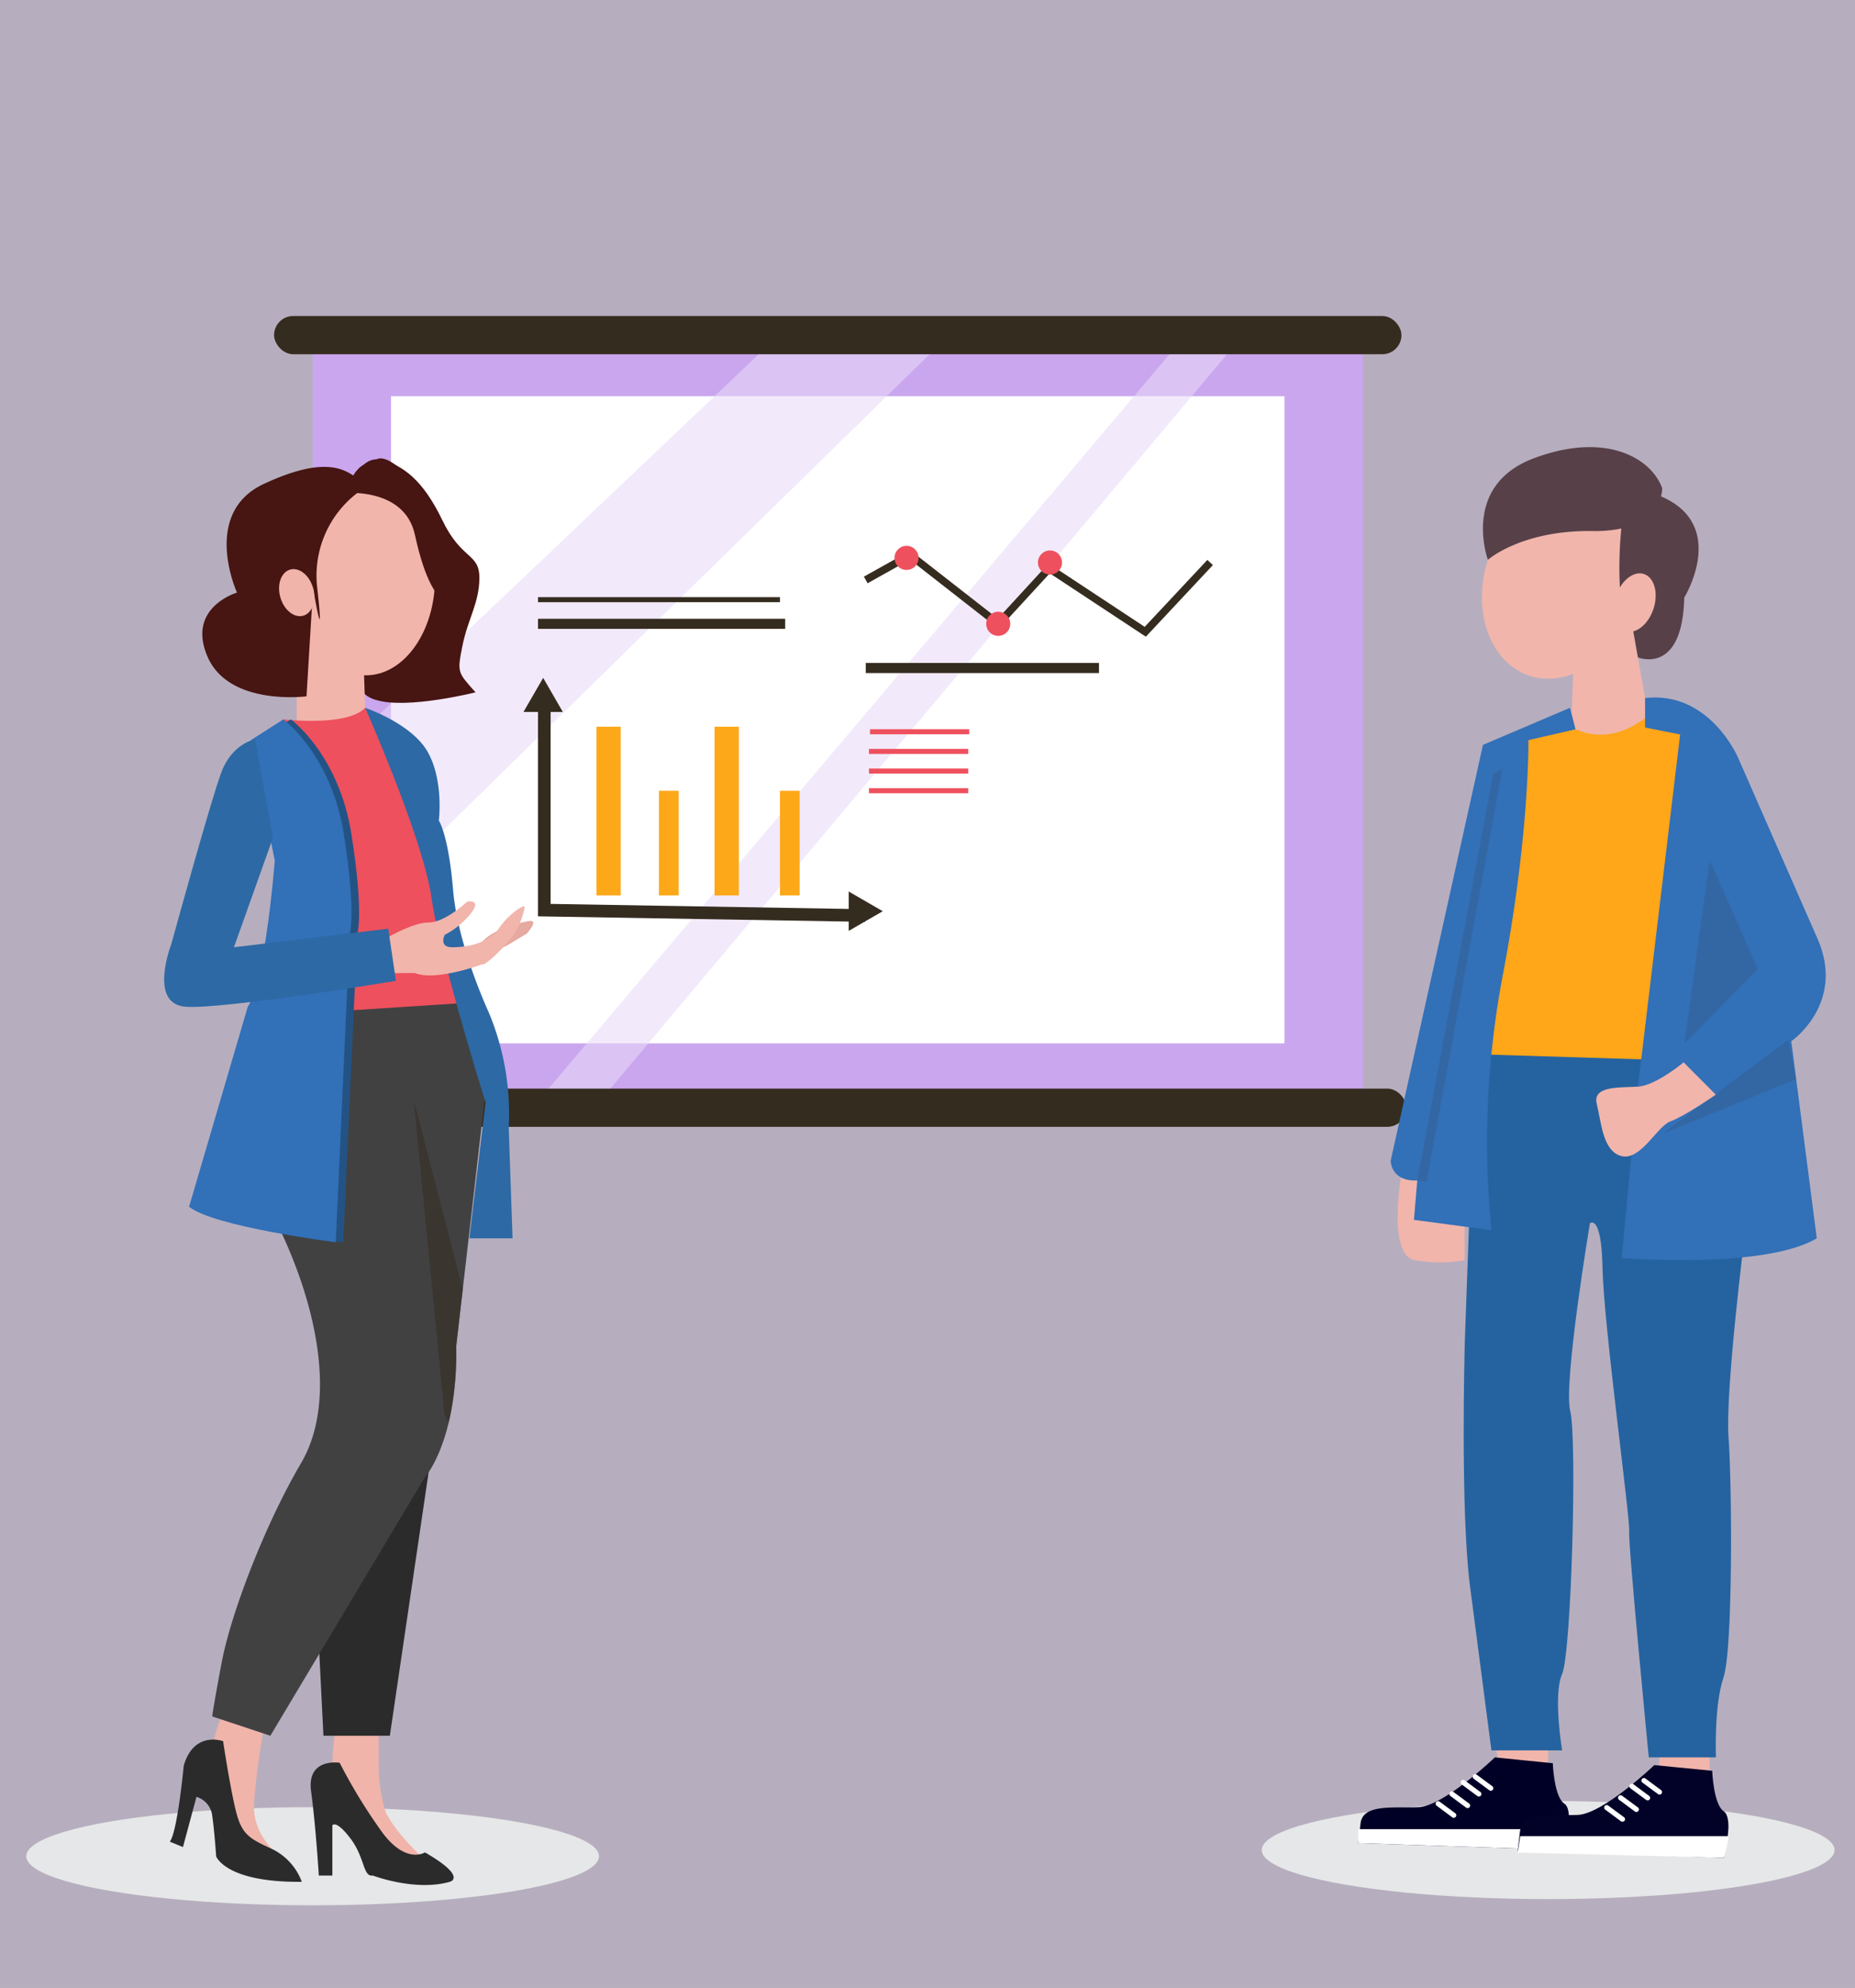 <svg xmlns="http://www.w3.org/2000/svg" width="498.047" height="533.488" xmlns:v="https://vecta.io/nano"><rect width="100%" height="100%" fill="#808080" stroke="none"/><path d="M0 0h498.047v533.488H0z" fill="#e9daf8" opacity=".52"/><path d="M83.939 91.084h281.977v204.152H83.939z" fill="#caa6ee"/><path d="M104.981 106.323h239.892v173.68H104.981z" fill="#fff"/><path d="M253.667 91.091l-15.578 15.23-133.114 130.236-21.029 20.581v-48.4l21.029-19.971 86.874-82.446 16.06-15.233zm79.132 0l-12.812 15.23-145.921 173.69-12.794 15.226h-16.62l12.88-15.226 146.93-173.69 12.887-15.233z" opacity=".56" fill="#e9daf8"/><g fill="#352c20"><rect width="302.687" height="10.257" rx="5.128" x="73.587" y="84.806"/><rect width="302.687" height="10.257" rx="5.128" x="74.916" y="292.145"/></g><path d="M160.129 195.021h6.528v45.284h-6.528zm31.713 0h6.528v45.284h-6.528zm-14.921 17.199h5.288v28.086h-5.288zm32.485 0h5.288v28.086h-5.288z" fill="#fda819"/><g fill="#352c20"><path d="M232.232 247.39l-87.783-1.478v-56.28h3.39v52.945l84.447 1.424z"/><path d="M145.832 191.067h-5.288l2.644-4.576 2.644-4.576 2.644 4.576 2.637 4.576zm82.034 53.469v-5.288l4.576 2.644 4.576 2.644-4.576 2.637-4.576 2.644zm-83.417-84.285h64.964v1.356h-64.964zm0 5.803h66.361v2.712h-66.361zm87.993 11.857h62.619v2.712h-62.619z"/></g><path d="M233.594 195.699h26.642v1.356h-26.642zm-.285 5.274h26.642v1.356h-26.642zm0 5.274h26.642v1.356h-26.642zm0 5.274h26.642v1.356h-26.642z" fill="#ee505d"/><path d="M307.649 170.868l-25.794-17.009-13.728 14.927-23.835-18.609-11.355 6.352-.99-1.776 12.528-7.01 23.422 18.284 13.632-14.823 25.808 17.02 16.826-17.965 1.485 1.39z" fill="#352c20"/><g fill="#ee505d"><circle cx="243.397" cy="149.717" r="3.234"/><circle cx="268.012" cy="167.41" r="3.234"/><circle cx="281.909" cy="150.957" r="3.234"/></g><ellipse cx="83.938" cy="498.148" rx="76.895" ry="13.165" fill="#e6e7e8"/><path d="M90.162 463.121s-2.068 13.267 0 16.785 9.538 14.914 13.057 16.792 9.742 2.712 10.779 2.712-6.006-4.976-10.358-12.846a41.85 41.85 0 0 1-1.966-12.88v-11.606z" fill="#f1b4aa"/><path d="M91.193 473.066s-8.908-1.451-7.667 7.674 2.074 22.588 2.074 22.588h3.634v-13.47s.922-1.661 4.861 3.525 3.315 10.358 6.013 9.945c0 0 11.4 4.359 20.724 1.661 0 0 4.745-1.247-6.738-7.877 0 0-5.044 3.315-11.484-5.389a145.21 145.21 0 0 1-11.416-18.656zm-7.668-73.574l3.315 66.32h17.829l12.019-81.661z" fill="#2b2b2b"/><path d="M60.337 458.355s-4.745 10.779-3.315 15.544 5.179 20.337 8.291 21.964 9.938 2.285 9.938 2.285-7.457-5.186-7.043-13.89 3.1-23.415 3.1-23.415z" fill="#f0b4aa"/><path d="M59.9 467.263s-7.877-2.9-10.575 6.637c0 0-1.654 17.626-3.729 20.337l3.525 1.451 3.627-13.47a6 6 0 0 1 4.25 5.179c.617 4.352 1.037 10.779 1.037 10.779s2.481 7.044 23 6.84a15.93 15.93 0 0 0-8-8.813c-6.1-2.813-8.135-3.85-9.721-10.277S59.9 467.263 59.9 467.263z" fill="#2b2b2b"/><path d="M124.254 345.958l-1.769 15.368a86.22 86.22 0 0 1-1.159 16.27q-.38 2.2-.847 4.108c-2.522 10.535-6.488 14.873-6.488 14.873l-41.407 69.235-15.592-5.179s0-1.037 2.488-14.3 11.606-37.1 21.347-53.677 4.149-42.078-5.62-62.6-4.949-63.832-4.949-63.832l55.751-3 5.179 22.486z" fill="#414142"/><path d="M122.485 361.326c.129 5.448-.259 10.895-1.159 16.27q-.38 2.2-.847 4.108l-1.1-1.742-8.29-84.739 13.057 50.362.108.359z" fill="#362d21" opacity=".58"/><path d="M94.094 130.884s2.488-8.914 8.291-7.457 11.192 5.389 16.372 16.168 9.952 8.759 9.952 15.47-3.112 11.057-4.562 18.3-1.241 7.043 3.525 12.433c0 0-18.446 4.644-26.737 2.034 0 0-8.291-1.8-4.142-11.748z" fill="#471512"/><g fill="#f1b5ab"><ellipse cx="98.236" cy="155.058" rx="18.575" ry="26.174"/><path d="M79.661 168.481v28.723l13.741 9.952 12.921-11.4-8.25-4.766-.549-16.582z"/></g><path d="M75.858 193.034s17.219 2.115 22.174-3.084c0 0 15.375 25.117 18.48 43.2s7.633 36.044 7.633 36.044l-37.287 2.417 1.078-39.909c0-2.285-10.067-32.4-10.067-32.4z" fill="#ee505d"/><path d="M98.033 189.95s15.544 35.028 17.822 50.986 14.514 54.914 14.514 54.914l-4.352 36.478h11.6L136.58 302.5a70.24 70.24 0 0 0-5.389-30.886s-8.291-17.822-9.538-32.743-3.83-18.656-3.83-18.656 1.356-10.779-3-18.446-16.79-11.819-16.79-11.819z" fill="#2d69a5"/><path d="M78.095 193.062s12.88 9.328 16.27 30.879 1.552 26.737 1.552 26.737l-3.735 82.7s-32.743-4.142-39.38-9.531l15.755-53.675s4.352-5.179 7.254-39.17l-6.42-32.37z" fill="#235384"/><path d="M76.062 193.062s12.88 9.328 16.27 30.879 1.552 26.737 1.552 26.737l-3.735 82.7s-32.743-4.142-39.38-9.531l15.755-53.675s4.355-5.184 7.255-39.174l-6.42-32.37z" fill="#3270b8"/><path d="M127.447 257.314l8.365-3.39 5.64-3.39s3.247-3.6.854-3.39-7.687 2.2-7.687 2.2-7.254 2.717-7.172 7.97z" fill="#e5a9a1"/><path d="M102.364 252.548s8.087-4.976 12.643-4.976 10.406-5.6 10.406-5.6 4.1-.814 1.037 3.112a21.85 21.85 0 0 1-7.05 5.8c0 0-1.654 3.24 1.864 3.315 1.735.029 3.466-.148 5.159-.529 2.82-.644 5.749-1.966 7.457-4.447 2.9-4.142 6.013-5.8 6.637-6.006s.23 1.417-1.037 4.833c-1.546 4.156-9.423 11.463-9.952 10.711 0 0-12.413 4.644-18.134 2.379h-9.03z" fill="#f1b5ab"/><path d="M68.469 198.397s-6.1 1.091-9 8.759-13.477 46.22-13.477 46.22-6.216 15.958 3.735 16.785 56.578-6.942 56.578-6.942l-2.074-13.992-41.427 4.989 10.494-29.428z" fill="#2d69a5"/><path d="M98.236 130.674a20.6 20.6 0 0 0-1.952 1.356 27.92 27.92 0 0 0-11.1 25.828c2.068 18.649-1.132-.047-1.132-.047l-1.759 29.057s-20.737 2.712-26.54-10.569 7.877-17.266 7.877-17.266-9.742-21.313 7.254-29.191 22.783-4.137 27.352.832z" fill="#471512"/><ellipse cx="4.569" cy="6.433" rx="4.569" ry="6.433" transform="matrix(.962 -.274 .274 .962 73.504 154.105)" fill="#f1b4aa"/><path d="M92.338 132.335s16.27-1.695 19.063 11.192c5.423 24.954 12.745 17.409 12.745 17.409s-3.39-17.748-7.335-24.249-12.352-15.287-15.666-13.423-4.638-.068-8.807 9.071z" fill="#471512"/><ellipse cx="415.66" cy="496.487" rx="76.895" ry="13.165" fill="#e6e7e8"/><path d="M401.356 467.882l2 9.782 12.3.678v-12.32z" fill="#f1b5ab"/><path d="M421.063 490.888a46.16 46.16 0 0 1-1.057 5.6l-55.338-1.863.441-3.735.183-1.552c.624-5.288 8.7-4.067 15.544-4.352s20.52-13.368 20.52-13.368l15.558 1.566s.305 9.016 3.1 10.847c1.381.946 1.388 4.003 1.049 6.857z" fill="#000026"/><path d="M421.063 490.888a46.16 46.16 0 0 1-1.057 5.6l-55.338-1.864v-3.736zm-30.743-3.053a.68.68 0 0 1-.4-.129l-4.2-3.112c-.3-.223-.362-.646-.139-.946s.646-.362.946-.139l4.2 3.1a.68.68 0 0 1-.407 1.22zm3.722-2.595a.68.68 0 0 1-.407-.136l-4.2-3.112a.68.68 0 0 1 .12-1.187.68.68 0 0 1 .687.096l4.2 3.1a.68.68 0 0 1-.4 1.227zm3.023-3.11a.68.68 0 0 1-.4-.129l-4.2-3.112a.68.68 0 0 1 .12-1.187.68.68 0 0 1 .687.096l4.2 3.112a.68.68 0 0 1-.407 1.22zm3.199-1.553a.68.68 0 0 1-.4-.136l-4.2-3.1a.68.68 0 0 1-.122-.934.68.68 0 0 1 .929-.157l4.2 3.112a.68.68 0 0 1-.407 1.22z" fill="#fff"/><path d="M445.502 468.822v7.287l13.558 2.59s-.21-11.124 0-11.436-13.558 1.559-13.558 1.559z" fill="#f1b5ab"/><path d="M464.05 490.888c-.17 2.591-.58 5.16-1.227 7.674l-55.338-1.864.617-5.288c.021-.176.052-.35.095-.522 1.085-4.678 8.847-3.532 15.45-3.83 6.827-.319 20.52-13.368 20.52-13.368l15.544 1.525s.312 9.016 3.112 10.887c1.051.725 1.308 2.67 1.227 4.786z" fill="#020228"/><path d="M464.05 492.759a24.72 24.72 0 0 1-1.227 5.8l-55.338-1.41.617-4a2.57 2.57 0 0 1 .095-.393zm-28.432-3.891a.68.68 0 0 1-.4-.095l-4.2-3.112a.68.68 0 0 1 .11-1.202.68.68 0 0 1 .697.117l4.2 3.1a.65.65 0 0 1-.407 1.186zm3.722-2.596a.68.68 0 0 1-.4-.136l-4.2-3.112a.68.68 0 0 1 .11-1.202.68.68 0 0 1 .697.117l4.2 3.1a.68.68 0 0 1-.4 1.227zm3.023-3.111a.68.68 0 0 1-.4-.136l-4.2-3.1a.68.68 0 0 1 .12-1.187.68.68 0 0 1 .687.096l4.2 3.112c.237.173.335.48.242.759s-.355.465-.649.461zm3.206-1.553a.68.68 0 0 1-.407-.136l-4.2-3.1a.68.68 0 0 1-.122-.934.68.68 0 0 1 .929-.157l4.2 3.112a.68.68 0 0 1-.4 1.22z" fill="#fff"/><ellipse cx="26.174" cy="20.29" rx="26.174" ry="20.29" transform="matrix(.308 -.952 .952 .308 391.424 175.127)" fill="#f1b5ab"/><g fill="#574048"><path d="M446.281 131.039s.346 8.745-11.836 10.962a35.63 35.63 0 0 1-6.82.508c-19.117-.278-28.14 7.721-28.14 7.721s-7.3-19.863 12.284-27.225 31.712.11 34.512 8.034z"/><path d="M435.414 140.768s-3.078 24.934 4.359 35.658c0 0 11.965 4.949 12.433-16.053 0 0 11.952-19.388-6.237-27.164 0 0-7.755-.834-10.555 7.559z"/></g><g fill="#f1b5ab"><ellipse cx="8.06" cy="5.322" rx="8.06" ry="5.322" transform="matrix(.308 -.952 .952 .308 431.339 167.746)"/><path d="M422.507 177.131l-.976 26.249 26.967-2.366-6.162-10.006-4.339-24.52z"/></g><path d="M418.792 193.062s11.633 11.036 26.086-3.112l12.27 3.112-3.39 95.131h-64.835l15.856-89.8z" fill="#ffa619"/><path d="M376.484 313.689s-4.352 23.2 3.39 24.5c4.42.802 8.948.802 13.368 0v-13.308s-7.152-3.112-10.264-7.776-6.494-3.416-6.494-3.416z" fill="#f1b5ab"/><path d="M396.068 282.905l-2.793 77.417s-1.247 44.742 1.4 65.283l5.755 44.145h18.981s-2.488-14.914 0-20.514 4.068-63.113 2.176-70.577 5.288-50.362 5.288-50.362 3.1-2.8 3.39 12.128 7.457 67.147 7.152 70.57 5.261 60.619 5.261 60.619h18.032s-.536-13.985 2.034-21.449 2.291-51.921 1.356-64.354 4.352-54.4 4.352-54.4l-2.179-46.326z" fill="#2563a0"/><path d="M441.686 187.334v7.9l9.416 1.864-11.328 94.519-4.359 45.983s38.376 3.1 52.369-5.288l-6.84-52.877s14.914-10.257 6.84-27.977l-21.137-48.132s-7.641-17.985-24.961-15.992zm-20.155 2.616l-23.374 9.952-24.778 111.611s0 5.593 7.145 5.281l-.895 10.569 20.8 2.779a240.59 240.59 0 0 1 3.1-68.706c7.172-37.617 6.84-62.808 6.84-62.808l12.643-2.908z" fill="#3270b8"/><path d="M452.03 285.088s-7.41 6.216-12.257 6.528-12.3-.312-11.057 4.657 1.58 12.751 6.7 13.992 9.545-8.081 13.084-9.328 12.2-7.145 12.2-7.145z" fill="#f1b5ab"/><path d="M459.026 230.781l12.9 29.279-19.659 19.944zm-58.076-23.174l-20.419 109.187 2.481.312 20.378-110.859zm79.186 71.434l-33.9 25.259 36-14.7z" opacity=".13" fill="#362d21"/></svg>
